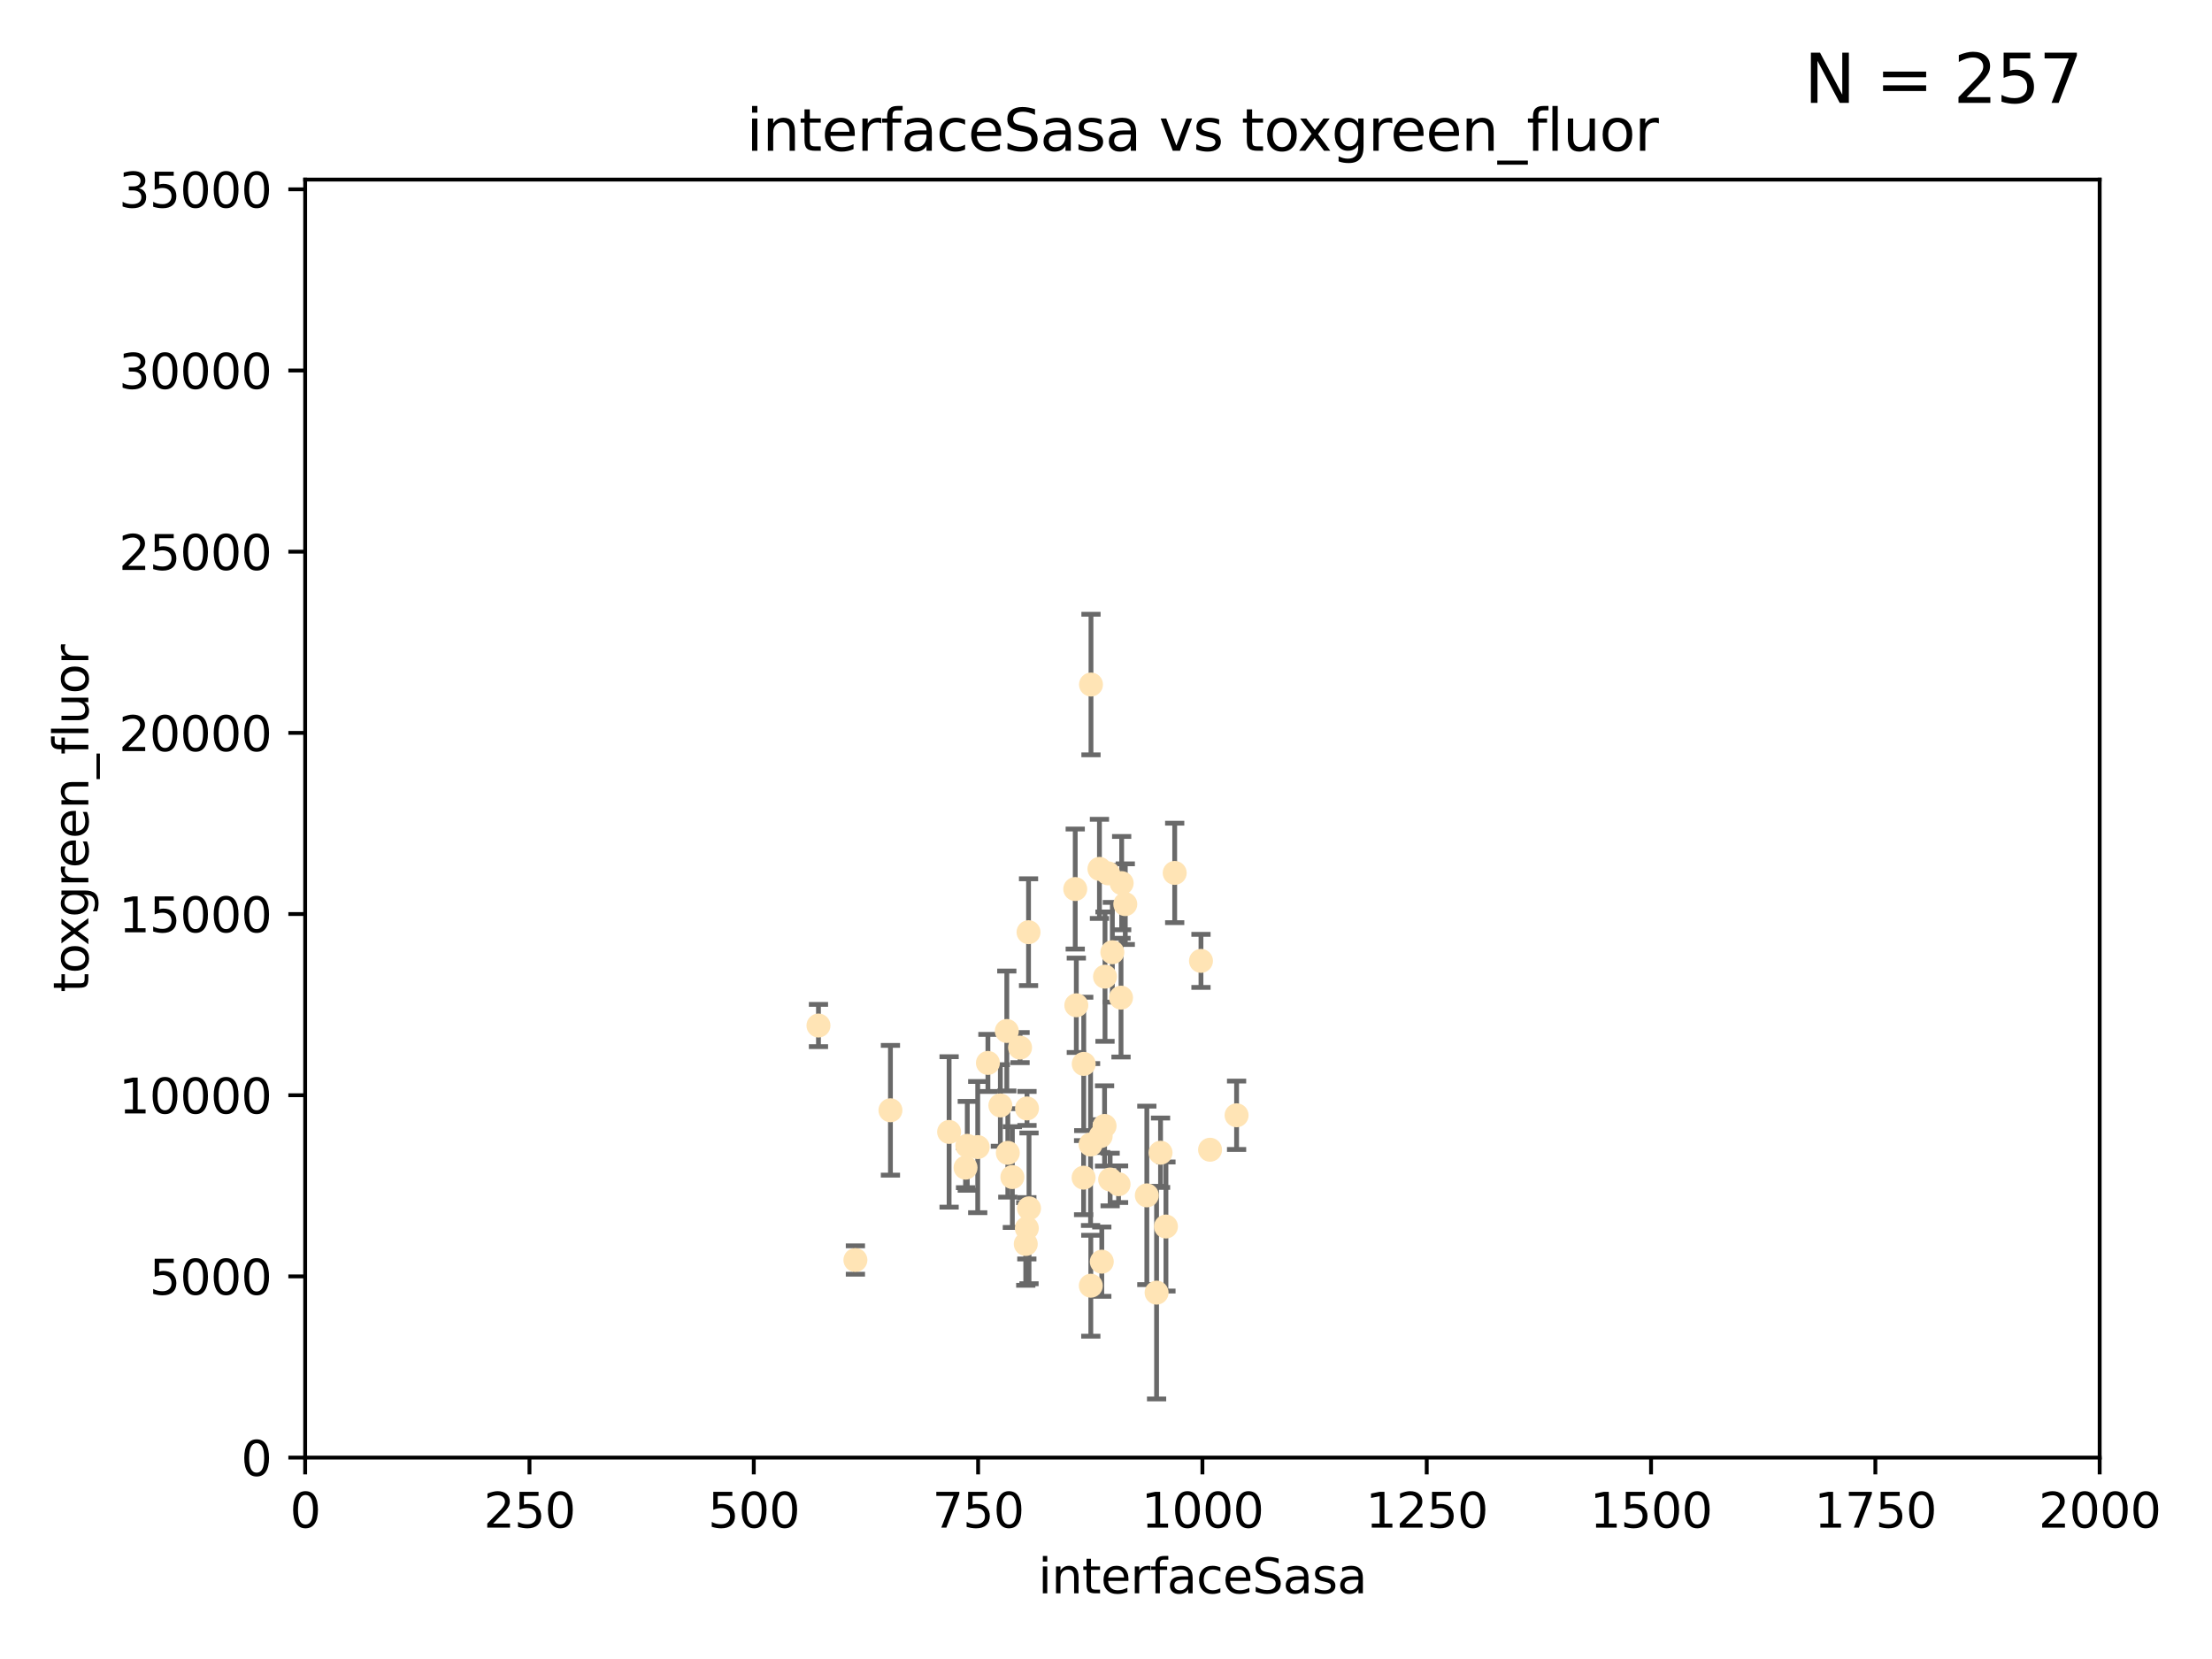 <?xml version="1.0" encoding="utf-8" standalone="no"?>
<!DOCTYPE svg PUBLIC "-//W3C//DTD SVG 1.1//EN"
  "http://www.w3.org/Graphics/SVG/1.1/DTD/svg11.dtd">
<svg xmlns:xlink="http://www.w3.org/1999/xlink" width="460.8pt" height="345.6pt" viewBox="0 0 460.8 345.6" xmlns="http://www.w3.org/2000/svg" version="1.1">
 <defs>
  <style type="text/css">*{stroke-linejoin: round; stroke-linecap: butt}</style>
 </defs>
 <g id="figure_1">
  <g id="patch_1">
   <path d="M 0 345.6 
L 460.8 345.6 
L 460.8 0 
L 0 0 
z
" style="fill: #ffffff"/>
  </g>
  <g id="axes_1">
   <g id="patch_2">
    <path d="M 63.571 303.64 
L 437.4 303.64 
L 437.4 37.411 
L 63.571 37.411 
z
" style="fill: #ffffff"/>
   </g>
   <g id="PathCollection_1">
    <defs>
     <path id="mcf1d2e9b57" d="M 0 1.118 
C 0.297 1.118 0.581 1 0.791 0.791 
C 1 0.581 1.118 0.297 1.118 0 
C 1.118 -0.297 1 -0.581 0.791 -0.791 
C 0.581 -1 0.297 -1.118 0 -1.118 
C -0.297 -1.118 -0.581 -1 -0.791 -0.791 
C -1 -0.581 -1.118 -0.297 -1.118 0 
C -1.118 0.297 -1 0.581 -0.791 0.791 
C -0.581 1 -0.297 1.118 0 1.118 
z
" style="stroke: #ffe4b5"/>
    </defs>
    <g clip-path="url(#pbcd033fc99)">
     <use xlink:href="#mcf1d2e9b57" x="234.418" y="188.351" style="fill: #ffe4b5; stroke: #ffe4b5"/>
     <use xlink:href="#mcf1d2e9b57" x="244.712" y="181.843" style="fill: #ffe4b5; stroke: #ffe4b5"/>
     <use xlink:href="#mcf1d2e9b57" x="227.273" y="142.599" style="fill: #ffe4b5; stroke: #ffe4b5"/>
     <use xlink:href="#mcf1d2e9b57" x="229.035" y="181.005" style="fill: #ffe4b5; stroke: #ffe4b5"/>
     <use xlink:href="#mcf1d2e9b57" x="201.505" y="238.693" style="fill: #ffe4b5; stroke: #ffe4b5"/>
     <use xlink:href="#mcf1d2e9b57" x="224.217" y="209.418" style="fill: #ffe4b5; stroke: #ffe4b5"/>
     <use xlink:href="#mcf1d2e9b57" x="250.185" y="200.169" style="fill: #ffe4b5; stroke: #ffe4b5"/>
     <use xlink:href="#mcf1d2e9b57" x="214.263" y="194.192" style="fill: #ffe4b5; stroke: #ffe4b5"/>
     <use xlink:href="#mcf1d2e9b57" x="257.603" y="232.333" style="fill: #ffe4b5; stroke: #ffe4b5"/>
     <use xlink:href="#mcf1d2e9b57" x="230.103" y="234.551" style="fill: #ffe4b5; stroke: #ffe4b5"/>
     <use xlink:href="#mcf1d2e9b57" x="233.018" y="246.695" style="fill: #ffe4b5; stroke: #ffe4b5"/>
     <use xlink:href="#mcf1d2e9b57" x="252.078" y="239.511" style="fill: #ffe4b5; stroke: #ffe4b5"/>
     <use xlink:href="#mcf1d2e9b57" x="233.663" y="183.971" style="fill: #ffe4b5; stroke: #ffe4b5"/>
     <use xlink:href="#mcf1d2e9b57" x="233.529" y="207.828" style="fill: #ffe4b5; stroke: #ffe4b5"/>
     <use xlink:href="#mcf1d2e9b57" x="201.142" y="243.244" style="fill: #ffe4b5; stroke: #ffe4b5"/>
     <use xlink:href="#mcf1d2e9b57" x="230.194" y="203.455" style="fill: #ffe4b5; stroke: #ffe4b5"/>
     <use xlink:href="#mcf1d2e9b57" x="223.991" y="185.203" style="fill: #ffe4b5; stroke: #ffe4b5"/>
     <use xlink:href="#mcf1d2e9b57" x="231.725" y="198.375" style="fill: #ffe4b5; stroke: #ffe4b5"/>
     <use xlink:href="#mcf1d2e9b57" x="229.523" y="262.829" style="fill: #ffe4b5; stroke: #ffe4b5"/>
     <use xlink:href="#mcf1d2e9b57" x="231.261" y="245.717" style="fill: #ffe4b5; stroke: #ffe4b5"/>
     <use xlink:href="#mcf1d2e9b57" x="205.802" y="221.426" style="fill: #ffe4b5; stroke: #ffe4b5"/>
     <use xlink:href="#mcf1d2e9b57" x="227.235" y="267.838" style="fill: #ffe4b5; stroke: #ffe4b5"/>
     <use xlink:href="#mcf1d2e9b57" x="208.394" y="230.287" style="fill: #ffe4b5; stroke: #ffe4b5"/>
     <use xlink:href="#mcf1d2e9b57" x="213.91" y="255.869" style="fill: #ffe4b5; stroke: #ffe4b5"/>
     <use xlink:href="#mcf1d2e9b57" x="209.946" y="240.165" style="fill: #ffe4b5; stroke: #ffe4b5"/>
     <use xlink:href="#mcf1d2e9b57" x="210.895" y="245.207" style="fill: #ffe4b5; stroke: #ffe4b5"/>
     <use xlink:href="#mcf1d2e9b57" x="225.761" y="221.632" style="fill: #ffe4b5; stroke: #ffe4b5"/>
     <use xlink:href="#mcf1d2e9b57" x="229.29" y="236.668" style="fill: #ffe4b5; stroke: #ffe4b5"/>
     <use xlink:href="#mcf1d2e9b57" x="225.736" y="245.328" style="fill: #ffe4b5; stroke: #ffe4b5"/>
     <use xlink:href="#mcf1d2e9b57" x="241.762" y="240.133" style="fill: #ffe4b5; stroke: #ffe4b5"/>
     <use xlink:href="#mcf1d2e9b57" x="213.686" y="259.145" style="fill: #ffe4b5; stroke: #ffe4b5"/>
     <use xlink:href="#mcf1d2e9b57" x="185.494" y="231.288" style="fill: #ffe4b5; stroke: #ffe4b5"/>
     <use xlink:href="#mcf1d2e9b57" x="214.363" y="251.723" style="fill: #ffe4b5; stroke: #ffe4b5"/>
     <use xlink:href="#mcf1d2e9b57" x="209.736" y="214.773" style="fill: #ffe4b5; stroke: #ffe4b5"/>
     <use xlink:href="#mcf1d2e9b57" x="213.942" y="230.909" style="fill: #ffe4b5; stroke: #ffe4b5"/>
     <use xlink:href="#mcf1d2e9b57" x="238.906" y="249.018" style="fill: #ffe4b5; stroke: #ffe4b5"/>
     <use xlink:href="#mcf1d2e9b57" x="240.938" y="269.281" style="fill: #ffe4b5; stroke: #ffe4b5"/>
     <use xlink:href="#mcf1d2e9b57" x="170.501" y="213.635" style="fill: #ffe4b5; stroke: #ffe4b5"/>
     <use xlink:href="#mcf1d2e9b57" x="212.497" y="218.233" style="fill: #ffe4b5; stroke: #ffe4b5"/>
     <use xlink:href="#mcf1d2e9b57" x="230.837" y="181.932" style="fill: #ffe4b5; stroke: #ffe4b5"/>
     <use xlink:href="#mcf1d2e9b57" x="242.888" y="255.506" style="fill: #ffe4b5; stroke: #ffe4b5"/>
     <use xlink:href="#mcf1d2e9b57" x="227.185" y="238.425" style="fill: #ffe4b5; stroke: #ffe4b5"/>
     <use xlink:href="#mcf1d2e9b57" x="178.196" y="262.484" style="fill: #ffe4b5; stroke: #ffe4b5"/>
     <use xlink:href="#mcf1d2e9b57" x="203.677" y="238.955" style="fill: #ffe4b5; stroke: #ffe4b5"/>
     <use xlink:href="#mcf1d2e9b57" x="197.716" y="235.8" style="fill: #ffe4b5; stroke: #ffe4b5"/>
    </g>
   </g>
   <g id="matplotlib.axis_1">
    <g id="xtick_1">
     <g id="line2d_1">
      <defs>
       <path id="m838a16a539" d="M 0 0 
L 0 3.5 
" style="stroke: #000000; stroke-width: 0.8"/>
      </defs>
      <g>
       <use xlink:href="#m838a16a539" x="63.571" y="303.64" style="stroke: #000000; stroke-width: 0.8"/>
      </g>
     </g>
     <g id="text_1">
      <!-- 0 -->
      <g transform="translate(60.39 318.238)scale(0.1 -0.1)">
       <defs>
        <path id="DejaVuSans-30" d="M 2034 4250 
Q 1547 4250 1301 3770 
Q 1056 3291 1056 2328 
Q 1056 1369 1301 889 
Q 1547 409 2034 409 
Q 2525 409 2770 889 
Q 3016 1369 3016 2328 
Q 3016 3291 2770 3770 
Q 2525 4250 2034 4250 
z
M 2034 4750 
Q 2819 4750 3233 4129 
Q 3647 3509 3647 2328 
Q 3647 1150 3233 529 
Q 2819 -91 2034 -91 
Q 1250 -91 836 529 
Q 422 1150 422 2328 
Q 422 3509 836 4129 
Q 1250 4750 2034 4750 
z
" transform="scale(0.016)"/>
       </defs>
       <use xlink:href="#DejaVuSans-30"/>
      </g>
     </g>
    </g>
    <g id="xtick_2">
     <g id="line2d_2">
      <g>
       <use xlink:href="#m838a16a539" x="110.3" y="303.64" style="stroke: #000000; stroke-width: 0.8"/>
      </g>
     </g>
     <g id="text_2">
      <!-- 250 -->
      <g transform="translate(100.756 318.238)scale(0.1 -0.1)">
       <defs>
        <path id="DejaVuSans-32" d="M 1228 531 
L 3431 531 
L 3431 0 
L 469 0 
L 469 531 
Q 828 903 1448 1529 
Q 2069 2156 2228 2338 
Q 2531 2678 2651 2914 
Q 2772 3150 2772 3378 
Q 2772 3750 2511 3984 
Q 2250 4219 1831 4219 
Q 1534 4219 1204 4116 
Q 875 4013 500 3803 
L 500 4441 
Q 881 4594 1212 4672 
Q 1544 4750 1819 4750 
Q 2544 4750 2975 4387 
Q 3406 4025 3406 3419 
Q 3406 3131 3298 2873 
Q 3191 2616 2906 2266 
Q 2828 2175 2409 1742 
Q 1991 1309 1228 531 
z
" transform="scale(0.016)"/>
        <path id="DejaVuSans-35" d="M 691 4666 
L 3169 4666 
L 3169 4134 
L 1269 4134 
L 1269 2991 
Q 1406 3038 1543 3061 
Q 1681 3084 1819 3084 
Q 2600 3084 3056 2656 
Q 3513 2228 3513 1497 
Q 3513 744 3044 326 
Q 2575 -91 1722 -91 
Q 1428 -91 1123 -41 
Q 819 9 494 109 
L 494 744 
Q 775 591 1075 516 
Q 1375 441 1709 441 
Q 2250 441 2565 725 
Q 2881 1009 2881 1497 
Q 2881 1984 2565 2268 
Q 2250 2553 1709 2553 
Q 1456 2553 1204 2497 
Q 953 2441 691 2322 
L 691 4666 
z
" transform="scale(0.016)"/>
       </defs>
       <use xlink:href="#DejaVuSans-32"/>
       <use xlink:href="#DejaVuSans-35" x="63.623"/>
       <use xlink:href="#DejaVuSans-30" x="127.246"/>
      </g>
     </g>
    </g>
    <g id="xtick_3">
     <g id="line2d_3">
      <g>
       <use xlink:href="#m838a16a539" x="157.028" y="303.64" style="stroke: #000000; stroke-width: 0.8"/>
      </g>
     </g>
     <g id="text_3">
      <!-- 500 -->
      <g transform="translate(147.485 318.238)scale(0.1 -0.1)">
       <use xlink:href="#DejaVuSans-35"/>
       <use xlink:href="#DejaVuSans-30" x="63.623"/>
       <use xlink:href="#DejaVuSans-30" x="127.246"/>
      </g>
     </g>
    </g>
    <g id="xtick_4">
     <g id="line2d_4">
      <g>
       <use xlink:href="#m838a16a539" x="203.757" y="303.64" style="stroke: #000000; stroke-width: 0.8"/>
      </g>
     </g>
     <g id="text_4">
      <!-- 750 -->
      <g transform="translate(194.213 318.238)scale(0.1 -0.1)">
       <defs>
        <path id="DejaVuSans-37" d="M 525 4666 
L 3525 4666 
L 3525 4397 
L 1831 0 
L 1172 0 
L 2766 4134 
L 525 4134 
L 525 4666 
z
" transform="scale(0.016)"/>
       </defs>
       <use xlink:href="#DejaVuSans-37"/>
       <use xlink:href="#DejaVuSans-35" x="63.623"/>
       <use xlink:href="#DejaVuSans-30" x="127.246"/>
      </g>
     </g>
    </g>
    <g id="xtick_5">
     <g id="line2d_5">
      <g>
       <use xlink:href="#m838a16a539" x="250.486" y="303.64" style="stroke: #000000; stroke-width: 0.8"/>
      </g>
     </g>
     <g id="text_5">
      <!-- 1000 -->
      <g transform="translate(237.761 318.238)scale(0.1 -0.1)">
       <defs>
        <path id="DejaVuSans-31" d="M 794 531 
L 1825 531 
L 1825 4091 
L 703 3866 
L 703 4441 
L 1819 4666 
L 2450 4666 
L 2450 531 
L 3481 531 
L 3481 0 
L 794 0 
L 794 531 
z
" transform="scale(0.016)"/>
       </defs>
       <use xlink:href="#DejaVuSans-31"/>
       <use xlink:href="#DejaVuSans-30" x="63.623"/>
       <use xlink:href="#DejaVuSans-30" x="127.246"/>
       <use xlink:href="#DejaVuSans-30" x="190.869"/>
      </g>
     </g>
    </g>
    <g id="xtick_6">
     <g id="line2d_6">
      <g>
       <use xlink:href="#m838a16a539" x="297.214" y="303.64" style="stroke: #000000; stroke-width: 0.8"/>
      </g>
     </g>
     <g id="text_6">
      <!-- 1250 -->
      <g transform="translate(284.489 318.238)scale(0.1 -0.1)">
       <use xlink:href="#DejaVuSans-31"/>
       <use xlink:href="#DejaVuSans-32" x="63.623"/>
       <use xlink:href="#DejaVuSans-35" x="127.246"/>
       <use xlink:href="#DejaVuSans-30" x="190.869"/>
      </g>
     </g>
    </g>
    <g id="xtick_7">
     <g id="line2d_7">
      <g>
       <use xlink:href="#m838a16a539" x="343.943" y="303.64" style="stroke: #000000; stroke-width: 0.8"/>
      </g>
     </g>
     <g id="text_7">
      <!-- 1500 -->
      <g transform="translate(331.218 318.238)scale(0.1 -0.1)">
       <use xlink:href="#DejaVuSans-31"/>
       <use xlink:href="#DejaVuSans-35" x="63.623"/>
       <use xlink:href="#DejaVuSans-30" x="127.246"/>
       <use xlink:href="#DejaVuSans-30" x="190.869"/>
      </g>
     </g>
    </g>
    <g id="xtick_8">
     <g id="line2d_8">
      <g>
       <use xlink:href="#m838a16a539" x="390.671" y="303.64" style="stroke: #000000; stroke-width: 0.8"/>
      </g>
     </g>
     <g id="text_8">
      <!-- 1750 -->
      <g transform="translate(377.946 318.238)scale(0.1 -0.1)">
       <use xlink:href="#DejaVuSans-31"/>
       <use xlink:href="#DejaVuSans-37" x="63.623"/>
       <use xlink:href="#DejaVuSans-35" x="127.246"/>
       <use xlink:href="#DejaVuSans-30" x="190.869"/>
      </g>
     </g>
    </g>
    <g id="xtick_9">
     <g id="line2d_9">
      <g>
       <use xlink:href="#m838a16a539" x="437.4" y="303.64" style="stroke: #000000; stroke-width: 0.8"/>
      </g>
     </g>
     <g id="text_9">
      <!-- 2000 -->
      <g transform="translate(424.675 318.238)scale(0.1 -0.1)">
       <use xlink:href="#DejaVuSans-32"/>
       <use xlink:href="#DejaVuSans-30" x="63.623"/>
       <use xlink:href="#DejaVuSans-30" x="127.246"/>
       <use xlink:href="#DejaVuSans-30" x="190.869"/>
      </g>
     </g>
    </g>
    <g id="text_10">
     <!-- interfaceSasa -->
     <g transform="translate(216.279 331.917)scale(0.1 -0.1)">
      <defs>
       <path id="DejaVuSans-69" d="M 603 3500 
L 1178 3500 
L 1178 0 
L 603 0 
L 603 3500 
z
M 603 4863 
L 1178 4863 
L 1178 4134 
L 603 4134 
L 603 4863 
z
" transform="scale(0.016)"/>
       <path id="DejaVuSans-6e" d="M 3513 2113 
L 3513 0 
L 2938 0 
L 2938 2094 
Q 2938 2591 2744 2837 
Q 2550 3084 2163 3084 
Q 1697 3084 1428 2787 
Q 1159 2491 1159 1978 
L 1159 0 
L 581 0 
L 581 3500 
L 1159 3500 
L 1159 2956 
Q 1366 3272 1645 3428 
Q 1925 3584 2291 3584 
Q 2894 3584 3203 3211 
Q 3513 2838 3513 2113 
z
" transform="scale(0.016)"/>
       <path id="DejaVuSans-74" d="M 1172 4494 
L 1172 3500 
L 2356 3500 
L 2356 3053 
L 1172 3053 
L 1172 1153 
Q 1172 725 1289 603 
Q 1406 481 1766 481 
L 2356 481 
L 2356 0 
L 1766 0 
Q 1100 0 847 248 
Q 594 497 594 1153 
L 594 3053 
L 172 3053 
L 172 3500 
L 594 3500 
L 594 4494 
L 1172 4494 
z
" transform="scale(0.016)"/>
       <path id="DejaVuSans-65" d="M 3597 1894 
L 3597 1613 
L 953 1613 
Q 991 1019 1311 708 
Q 1631 397 2203 397 
Q 2534 397 2845 478 
Q 3156 559 3463 722 
L 3463 178 
Q 3153 47 2828 -22 
Q 2503 -91 2169 -91 
Q 1331 -91 842 396 
Q 353 884 353 1716 
Q 353 2575 817 3079 
Q 1281 3584 2069 3584 
Q 2775 3584 3186 3129 
Q 3597 2675 3597 1894 
z
M 3022 2063 
Q 3016 2534 2758 2815 
Q 2500 3097 2075 3097 
Q 1594 3097 1305 2825 
Q 1016 2553 972 2059 
L 3022 2063 
z
" transform="scale(0.016)"/>
       <path id="DejaVuSans-72" d="M 2631 2963 
Q 2534 3019 2420 3045 
Q 2306 3072 2169 3072 
Q 1681 3072 1420 2755 
Q 1159 2438 1159 1844 
L 1159 0 
L 581 0 
L 581 3500 
L 1159 3500 
L 1159 2956 
Q 1341 3275 1631 3429 
Q 1922 3584 2338 3584 
Q 2397 3584 2469 3576 
Q 2541 3569 2628 3553 
L 2631 2963 
z
" transform="scale(0.016)"/>
       <path id="DejaVuSans-66" d="M 2375 4863 
L 2375 4384 
L 1825 4384 
Q 1516 4384 1395 4259 
Q 1275 4134 1275 3809 
L 1275 3500 
L 2222 3500 
L 2222 3053 
L 1275 3053 
L 1275 0 
L 697 0 
L 697 3053 
L 147 3053 
L 147 3500 
L 697 3500 
L 697 3744 
Q 697 4328 969 4595 
Q 1241 4863 1831 4863 
L 2375 4863 
z
" transform="scale(0.016)"/>
       <path id="DejaVuSans-61" d="M 2194 1759 
Q 1497 1759 1228 1600 
Q 959 1441 959 1056 
Q 959 750 1161 570 
Q 1363 391 1709 391 
Q 2188 391 2477 730 
Q 2766 1069 2766 1631 
L 2766 1759 
L 2194 1759 
z
M 3341 1997 
L 3341 0 
L 2766 0 
L 2766 531 
Q 2569 213 2275 61 
Q 1981 -91 1556 -91 
Q 1019 -91 701 211 
Q 384 513 384 1019 
Q 384 1609 779 1909 
Q 1175 2209 1959 2209 
L 2766 2209 
L 2766 2266 
Q 2766 2663 2505 2880 
Q 2244 3097 1772 3097 
Q 1472 3097 1187 3025 
Q 903 2953 641 2809 
L 641 3341 
Q 956 3463 1253 3523 
Q 1550 3584 1831 3584 
Q 2591 3584 2966 3190 
Q 3341 2797 3341 1997 
z
" transform="scale(0.016)"/>
       <path id="DejaVuSans-63" d="M 3122 3366 
L 3122 2828 
Q 2878 2963 2633 3030 
Q 2388 3097 2138 3097 
Q 1578 3097 1268 2742 
Q 959 2388 959 1747 
Q 959 1106 1268 751 
Q 1578 397 2138 397 
Q 2388 397 2633 464 
Q 2878 531 3122 666 
L 3122 134 
Q 2881 22 2623 -34 
Q 2366 -91 2075 -91 
Q 1284 -91 818 406 
Q 353 903 353 1747 
Q 353 2603 823 3093 
Q 1294 3584 2113 3584 
Q 2378 3584 2631 3529 
Q 2884 3475 3122 3366 
z
" transform="scale(0.016)"/>
       <path id="DejaVuSans-53" d="M 3425 4513 
L 3425 3897 
Q 3066 4069 2747 4153 
Q 2428 4238 2131 4238 
Q 1616 4238 1336 4038 
Q 1056 3838 1056 3469 
Q 1056 3159 1242 3001 
Q 1428 2844 1947 2747 
L 2328 2669 
Q 3034 2534 3370 2195 
Q 3706 1856 3706 1288 
Q 3706 609 3251 259 
Q 2797 -91 1919 -91 
Q 1588 -91 1214 -16 
Q 841 59 441 206 
L 441 856 
Q 825 641 1194 531 
Q 1563 422 1919 422 
Q 2459 422 2753 634 
Q 3047 847 3047 1241 
Q 3047 1584 2836 1778 
Q 2625 1972 2144 2069 
L 1759 2144 
Q 1053 2284 737 2584 
Q 422 2884 422 3419 
Q 422 4038 858 4394 
Q 1294 4750 2059 4750 
Q 2388 4750 2728 4690 
Q 3069 4631 3425 4513 
z
" transform="scale(0.016)"/>
       <path id="DejaVuSans-73" d="M 2834 3397 
L 2834 2853 
Q 2591 2978 2328 3040 
Q 2066 3103 1784 3103 
Q 1356 3103 1142 2972 
Q 928 2841 928 2578 
Q 928 2378 1081 2264 
Q 1234 2150 1697 2047 
L 1894 2003 
Q 2506 1872 2764 1633 
Q 3022 1394 3022 966 
Q 3022 478 2636 193 
Q 2250 -91 1575 -91 
Q 1294 -91 989 -36 
Q 684 19 347 128 
L 347 722 
Q 666 556 975 473 
Q 1284 391 1588 391 
Q 1994 391 2212 530 
Q 2431 669 2431 922 
Q 2431 1156 2273 1281 
Q 2116 1406 1581 1522 
L 1381 1569 
Q 847 1681 609 1914 
Q 372 2147 372 2553 
Q 372 3047 722 3315 
Q 1072 3584 1716 3584 
Q 2034 3584 2315 3537 
Q 2597 3491 2834 3397 
z
" transform="scale(0.016)"/>
      </defs>
      <use xlink:href="#DejaVuSans-69"/>
      <use xlink:href="#DejaVuSans-6e" x="27.783"/>
      <use xlink:href="#DejaVuSans-74" x="91.162"/>
      <use xlink:href="#DejaVuSans-65" x="130.371"/>
      <use xlink:href="#DejaVuSans-72" x="191.895"/>
      <use xlink:href="#DejaVuSans-66" x="233.008"/>
      <use xlink:href="#DejaVuSans-61" x="268.213"/>
      <use xlink:href="#DejaVuSans-63" x="329.492"/>
      <use xlink:href="#DejaVuSans-65" x="384.473"/>
      <use xlink:href="#DejaVuSans-53" x="445.996"/>
      <use xlink:href="#DejaVuSans-61" x="509.473"/>
      <use xlink:href="#DejaVuSans-73" x="570.752"/>
      <use xlink:href="#DejaVuSans-61" x="622.852"/>
     </g>
    </g>
   </g>
   <g id="matplotlib.axis_2">
    <g id="ytick_1">
     <g id="line2d_10">
      <defs>
       <path id="me7820ec092" d="M 0 0 
L -3.5 0 
" style="stroke: #000000; stroke-width: 0.8"/>
      </defs>
      <g>
       <use xlink:href="#me7820ec092" x="63.571" y="303.64" style="stroke: #000000; stroke-width: 0.8"/>
      </g>
     </g>
     <g id="text_11">
      <!-- 0 -->
      <g transform="translate(50.209 307.439)scale(0.1 -0.1)">
       <use xlink:href="#DejaVuSans-30"/>
      </g>
     </g>
    </g>
    <g id="ytick_2">
     <g id="line2d_11">
      <g>
       <use xlink:href="#me7820ec092" x="63.571" y="265.897" style="stroke: #000000; stroke-width: 0.8"/>
      </g>
     </g>
     <g id="text_12">
      <!-- 5000 -->
      <g transform="translate(31.121 269.696)scale(0.1 -0.1)">
       <use xlink:href="#DejaVuSans-35"/>
       <use xlink:href="#DejaVuSans-30" x="63.623"/>
       <use xlink:href="#DejaVuSans-30" x="127.246"/>
       <use xlink:href="#DejaVuSans-30" x="190.869"/>
      </g>
     </g>
    </g>
    <g id="ytick_3">
     <g id="line2d_12">
      <g>
       <use xlink:href="#me7820ec092" x="63.571" y="228.154" style="stroke: #000000; stroke-width: 0.8"/>
      </g>
     </g>
     <g id="text_13">
      <!-- 10000 -->
      <g transform="translate(24.759 231.953)scale(0.1 -0.1)">
       <use xlink:href="#DejaVuSans-31"/>
       <use xlink:href="#DejaVuSans-30" x="63.623"/>
       <use xlink:href="#DejaVuSans-30" x="127.246"/>
       <use xlink:href="#DejaVuSans-30" x="190.869"/>
       <use xlink:href="#DejaVuSans-30" x="254.492"/>
      </g>
     </g>
    </g>
    <g id="ytick_4">
     <g id="line2d_13">
      <g>
       <use xlink:href="#me7820ec092" x="63.571" y="190.411" style="stroke: #000000; stroke-width: 0.8"/>
      </g>
     </g>
     <g id="text_14">
      <!-- 15000 -->
      <g transform="translate(24.759 194.21)scale(0.1 -0.1)">
       <use xlink:href="#DejaVuSans-31"/>
       <use xlink:href="#DejaVuSans-35" x="63.623"/>
       <use xlink:href="#DejaVuSans-30" x="127.246"/>
       <use xlink:href="#DejaVuSans-30" x="190.869"/>
       <use xlink:href="#DejaVuSans-30" x="254.492"/>
      </g>
     </g>
    </g>
    <g id="ytick_5">
     <g id="line2d_14">
      <g>
       <use xlink:href="#me7820ec092" x="63.571" y="152.668" style="stroke: #000000; stroke-width: 0.8"/>
      </g>
     </g>
     <g id="text_15">
      <!-- 20000 -->
      <g transform="translate(24.759 156.467)scale(0.1 -0.1)">
       <use xlink:href="#DejaVuSans-32"/>
       <use xlink:href="#DejaVuSans-30" x="63.623"/>
       <use xlink:href="#DejaVuSans-30" x="127.246"/>
       <use xlink:href="#DejaVuSans-30" x="190.869"/>
       <use xlink:href="#DejaVuSans-30" x="254.492"/>
      </g>
     </g>
    </g>
    <g id="ytick_6">
     <g id="line2d_15">
      <g>
       <use xlink:href="#me7820ec092" x="63.571" y="114.925" style="stroke: #000000; stroke-width: 0.8"/>
      </g>
     </g>
     <g id="text_16">
      <!-- 25000 -->
      <g transform="translate(24.759 118.724)scale(0.1 -0.1)">
       <use xlink:href="#DejaVuSans-32"/>
       <use xlink:href="#DejaVuSans-35" x="63.623"/>
       <use xlink:href="#DejaVuSans-30" x="127.246"/>
       <use xlink:href="#DejaVuSans-30" x="190.869"/>
       <use xlink:href="#DejaVuSans-30" x="254.492"/>
      </g>
     </g>
    </g>
    <g id="ytick_7">
     <g id="line2d_16">
      <g>
       <use xlink:href="#me7820ec092" x="63.571" y="77.181" style="stroke: #000000; stroke-width: 0.8"/>
      </g>
     </g>
     <g id="text_17">
      <!-- 30000 -->
      <g transform="translate(24.759 80.981)scale(0.1 -0.1)">
       <defs>
        <path id="DejaVuSans-33" d="M 2597 2516 
Q 3050 2419 3304 2112 
Q 3559 1806 3559 1356 
Q 3559 666 3084 287 
Q 2609 -91 1734 -91 
Q 1441 -91 1130 -33 
Q 819 25 488 141 
L 488 750 
Q 750 597 1062 519 
Q 1375 441 1716 441 
Q 2309 441 2620 675 
Q 2931 909 2931 1356 
Q 2931 1769 2642 2001 
Q 2353 2234 1838 2234 
L 1294 2234 
L 1294 2753 
L 1863 2753 
Q 2328 2753 2575 2939 
Q 2822 3125 2822 3475 
Q 2822 3834 2567 4026 
Q 2313 4219 1838 4219 
Q 1578 4219 1281 4162 
Q 984 4106 628 3988 
L 628 4550 
Q 988 4650 1302 4700 
Q 1616 4750 1894 4750 
Q 2613 4750 3031 4423 
Q 3450 4097 3450 3541 
Q 3450 3153 3228 2886 
Q 3006 2619 2597 2516 
z
" transform="scale(0.016)"/>
       </defs>
       <use xlink:href="#DejaVuSans-33"/>
       <use xlink:href="#DejaVuSans-30" x="63.623"/>
       <use xlink:href="#DejaVuSans-30" x="127.246"/>
       <use xlink:href="#DejaVuSans-30" x="190.869"/>
       <use xlink:href="#DejaVuSans-30" x="254.492"/>
      </g>
     </g>
    </g>
    <g id="ytick_8">
     <g id="line2d_17">
      <g>
       <use xlink:href="#me7820ec092" x="63.571" y="39.438" style="stroke: #000000; stroke-width: 0.8"/>
      </g>
     </g>
     <g id="text_18">
      <!-- 35000 -->
      <g transform="translate(24.759 43.238)scale(0.1 -0.1)">
       <use xlink:href="#DejaVuSans-33"/>
       <use xlink:href="#DejaVuSans-35" x="63.623"/>
       <use xlink:href="#DejaVuSans-30" x="127.246"/>
       <use xlink:href="#DejaVuSans-30" x="190.869"/>
       <use xlink:href="#DejaVuSans-30" x="254.492"/>
      </g>
     </g>
    </g>
    <g id="text_19">
     <!-- toxgreen_fluor -->
     <g transform="translate(18.401 206.72)rotate(-90)scale(0.1 -0.1)">
      <defs>
       <path id="DejaVuSans-6f" d="M 1959 3097 
Q 1497 3097 1228 2736 
Q 959 2375 959 1747 
Q 959 1119 1226 758 
Q 1494 397 1959 397 
Q 2419 397 2687 759 
Q 2956 1122 2956 1747 
Q 2956 2369 2687 2733 
Q 2419 3097 1959 3097 
z
M 1959 3584 
Q 2709 3584 3137 3096 
Q 3566 2609 3566 1747 
Q 3566 888 3137 398 
Q 2709 -91 1959 -91 
Q 1206 -91 779 398 
Q 353 888 353 1747 
Q 353 2609 779 3096 
Q 1206 3584 1959 3584 
z
" transform="scale(0.016)"/>
       <path id="DejaVuSans-78" d="M 3513 3500 
L 2247 1797 
L 3578 0 
L 2900 0 
L 1881 1375 
L 863 0 
L 184 0 
L 1544 1831 
L 300 3500 
L 978 3500 
L 1906 2253 
L 2834 3500 
L 3513 3500 
z
" transform="scale(0.016)"/>
       <path id="DejaVuSans-67" d="M 2906 1791 
Q 2906 2416 2648 2759 
Q 2391 3103 1925 3103 
Q 1463 3103 1205 2759 
Q 947 2416 947 1791 
Q 947 1169 1205 825 
Q 1463 481 1925 481 
Q 2391 481 2648 825 
Q 2906 1169 2906 1791 
z
M 3481 434 
Q 3481 -459 3084 -895 
Q 2688 -1331 1869 -1331 
Q 1566 -1331 1297 -1286 
Q 1028 -1241 775 -1147 
L 775 -588 
Q 1028 -725 1275 -790 
Q 1522 -856 1778 -856 
Q 2344 -856 2625 -561 
Q 2906 -266 2906 331 
L 2906 616 
Q 2728 306 2450 153 
Q 2172 0 1784 0 
Q 1141 0 747 490 
Q 353 981 353 1791 
Q 353 2603 747 3093 
Q 1141 3584 1784 3584 
Q 2172 3584 2450 3431 
Q 2728 3278 2906 2969 
L 2906 3500 
L 3481 3500 
L 3481 434 
z
" transform="scale(0.016)"/>
       <path id="DejaVuSans-5f" d="M 3263 -1063 
L 3263 -1509 
L -63 -1509 
L -63 -1063 
L 3263 -1063 
z
" transform="scale(0.016)"/>
       <path id="DejaVuSans-6c" d="M 603 4863 
L 1178 4863 
L 1178 0 
L 603 0 
L 603 4863 
z
" transform="scale(0.016)"/>
       <path id="DejaVuSans-75" d="M 544 1381 
L 544 3500 
L 1119 3500 
L 1119 1403 
Q 1119 906 1312 657 
Q 1506 409 1894 409 
Q 2359 409 2629 706 
Q 2900 1003 2900 1516 
L 2900 3500 
L 3475 3500 
L 3475 0 
L 2900 0 
L 2900 538 
Q 2691 219 2414 64 
Q 2138 -91 1772 -91 
Q 1169 -91 856 284 
Q 544 659 544 1381 
z
M 1991 3584 
L 1991 3584 
z
" transform="scale(0.016)"/>
      </defs>
      <use xlink:href="#DejaVuSans-74"/>
      <use xlink:href="#DejaVuSans-6f" x="39.209"/>
      <use xlink:href="#DejaVuSans-78" x="97.266"/>
      <use xlink:href="#DejaVuSans-67" x="156.445"/>
      <use xlink:href="#DejaVuSans-72" x="219.922"/>
      <use xlink:href="#DejaVuSans-65" x="258.785"/>
      <use xlink:href="#DejaVuSans-65" x="320.309"/>
      <use xlink:href="#DejaVuSans-6e" x="381.832"/>
      <use xlink:href="#DejaVuSans-5f" x="445.211"/>
      <use xlink:href="#DejaVuSans-66" x="495.211"/>
      <use xlink:href="#DejaVuSans-6c" x="530.416"/>
      <use xlink:href="#DejaVuSans-75" x="558.199"/>
      <use xlink:href="#DejaVuSans-6f" x="621.578"/>
      <use xlink:href="#DejaVuSans-72" x="682.76"/>
     </g>
    </g>
   </g>
   <g id="LineCollection_1">
    <path d="M 234.418 196.752 
L 234.418 179.949 
" clip-path="url(#pbcd033fc99)" style="fill: none; stroke: #696969"/>
    <path d="M 244.712 192.201 
L 244.712 171.484 
" clip-path="url(#pbcd033fc99)" style="fill: none; stroke: #696969"/>
    <path d="M 227.273 157.242 
L 227.273 127.957 
" clip-path="url(#pbcd033fc99)" style="fill: none; stroke: #696969"/>
    <path d="M 229.035 191.334 
L 229.035 170.675 
" clip-path="url(#pbcd033fc99)" style="fill: none; stroke: #696969"/>
    <path d="M 201.505 247.946 
L 201.505 229.44 
" clip-path="url(#pbcd033fc99)" style="fill: none; stroke: #696969"/>
    <path d="M 224.217 219.25 
L 224.217 199.587 
" clip-path="url(#pbcd033fc99)" style="fill: none; stroke: #696969"/>
    <path d="M 250.185 205.695 
L 250.185 194.642 
" clip-path="url(#pbcd033fc99)" style="fill: none; stroke: #696969"/>
    <path d="M 214.263 205.318 
L 214.263 183.065 
" clip-path="url(#pbcd033fc99)" style="fill: none; stroke: #696969"/>
    <path d="M 257.603 239.456 
L 257.603 225.21 
" clip-path="url(#pbcd033fc99)" style="fill: none; stroke: #696969"/>
    <path d="M 230.103 242.909 
L 230.103 226.193 
" clip-path="url(#pbcd033fc99)" style="fill: none; stroke: #696969"/>
    <path d="M 233.018 250.509 
L 233.018 242.881 
" clip-path="url(#pbcd033fc99)" style="fill: none; stroke: #696969"/>
    <path d="M 252.078 239.932 
L 252.078 239.091 
" clip-path="url(#pbcd033fc99)" style="fill: none; stroke: #696969"/>
    <path d="M 233.663 193.689 
L 233.663 174.254 
" clip-path="url(#pbcd033fc99)" style="fill: none; stroke: #696969"/>
    <path d="M 233.529 220.196 
L 233.529 195.46 
" clip-path="url(#pbcd033fc99)" style="fill: none; stroke: #696969"/>
    <path d="M 201.142 247.41 
L 201.142 239.079 
" clip-path="url(#pbcd033fc99)" style="fill: none; stroke: #696969"/>
    <path d="M 230.194 216.927 
L 230.194 189.982 
" clip-path="url(#pbcd033fc99)" style="fill: none; stroke: #696969"/>
    <path d="M 223.991 197.701 
L 223.991 172.706 
" clip-path="url(#pbcd033fc99)" style="fill: none; stroke: #696969"/>
    <path d="M 231.725 208.757 
L 231.725 187.992 
" clip-path="url(#pbcd033fc99)" style="fill: none; stroke: #696969"/>
    <path d="M 229.523 270.051 
L 229.523 255.606 
" clip-path="url(#pbcd033fc99)" style="fill: none; stroke: #696969"/>
    <path d="M 231.261 251.194 
L 231.261 240.24 
" clip-path="url(#pbcd033fc99)" style="fill: none; stroke: #696969"/>
    <path d="M 205.802 227.368 
L 205.802 215.484 
" clip-path="url(#pbcd033fc99)" style="fill: none; stroke: #696969"/>
    <path d="M 227.235 278.351 
L 227.235 257.325 
" clip-path="url(#pbcd033fc99)" style="fill: none; stroke: #696969"/>
    <path d="M 208.394 238.782 
L 208.394 221.793 
" clip-path="url(#pbcd033fc99)" style="fill: none; stroke: #696969"/>
    <path d="M 213.91 262.262 
L 213.91 249.477 
" clip-path="url(#pbcd033fc99)" style="fill: none; stroke: #696969"/>
    <path d="M 209.946 249.376 
L 209.946 230.955 
" clip-path="url(#pbcd033fc99)" style="fill: none; stroke: #696969"/>
    <path d="M 210.895 255.702 
L 210.895 234.711 
" clip-path="url(#pbcd033fc99)" style="fill: none; stroke: #696969"/>
    <path d="M 225.761 235.523 
L 225.761 207.742 
" clip-path="url(#pbcd033fc99)" style="fill: none; stroke: #696969"/>
    <path d="M 229.29 240.079 
L 229.29 233.256 
" clip-path="url(#pbcd033fc99)" style="fill: none; stroke: #696969"/>
    <path d="M 225.736 253.044 
L 225.736 237.611 
" clip-path="url(#pbcd033fc99)" style="fill: none; stroke: #696969"/>
    <path d="M 241.762 247.36 
L 241.762 232.905 
" clip-path="url(#pbcd033fc99)" style="fill: none; stroke: #696969"/>
    <path d="M 213.686 267.749 
L 213.686 250.541 
" clip-path="url(#pbcd033fc99)" style="fill: none; stroke: #696969"/>
    <path d="M 185.494 244.802 
L 185.494 217.774 
" clip-path="url(#pbcd033fc99)" style="fill: none; stroke: #696969"/>
    <path d="M 214.363 267.424 
L 214.363 236.021 
" clip-path="url(#pbcd033fc99)" style="fill: none; stroke: #696969"/>
    <path d="M 209.736 227.262 
L 209.736 202.285 
" clip-path="url(#pbcd033fc99)" style="fill: none; stroke: #696969"/>
    <path d="M 213.942 234.453 
L 213.942 227.366 
" clip-path="url(#pbcd033fc99)" style="fill: none; stroke: #696969"/>
    <path d="M 238.906 267.609 
L 238.906 230.427 
" clip-path="url(#pbcd033fc99)" style="fill: none; stroke: #696969"/>
    <path d="M 240.938 291.425 
L 240.938 247.137 
" clip-path="url(#pbcd033fc99)" style="fill: none; stroke: #696969"/>
    <path d="M 170.501 218.032 
L 170.501 209.238 
" clip-path="url(#pbcd033fc99)" style="fill: none; stroke: #696969"/>
    <path d="M 212.497 221.368 
L 212.497 215.099 
" clip-path="url(#pbcd033fc99)" style="fill: none; stroke: #696969"/>
    <path d="M 230.837 183.595 
L 230.837 180.268 
" clip-path="url(#pbcd033fc99)" style="fill: none; stroke: #696969"/>
    <path d="M 242.888 268.949 
L 242.888 242.062 
" clip-path="url(#pbcd033fc99)" style="fill: none; stroke: #696969"/>
    <path d="M 227.185 255.286 
L 227.185 221.564 
" clip-path="url(#pbcd033fc99)" style="fill: none; stroke: #696969"/>
    <path d="M 178.196 265.442 
L 178.196 259.527 
" clip-path="url(#pbcd033fc99)" style="fill: none; stroke: #696969"/>
    <path d="M 203.677 252.619 
L 203.677 225.291 
" clip-path="url(#pbcd033fc99)" style="fill: none; stroke: #696969"/>
    <path d="M 197.716 251.47 
L 197.716 220.13 
" clip-path="url(#pbcd033fc99)" style="fill: none; stroke: #696969"/>
   </g>
   <g id="line2d_18">
    <defs>
     <path id="m213d8b72b1" d="M 2 0 
L -2 -0 
" style="stroke: #696969"/>
    </defs>
    <g clip-path="url(#pbcd033fc99)">
     <use xlink:href="#m213d8b72b1" x="234.418" y="196.752" style="fill: #696969; stroke: #696969"/>
     <use xlink:href="#m213d8b72b1" x="244.712" y="192.201" style="fill: #696969; stroke: #696969"/>
     <use xlink:href="#m213d8b72b1" x="227.273" y="157.242" style="fill: #696969; stroke: #696969"/>
     <use xlink:href="#m213d8b72b1" x="229.035" y="191.334" style="fill: #696969; stroke: #696969"/>
     <use xlink:href="#m213d8b72b1" x="201.505" y="247.946" style="fill: #696969; stroke: #696969"/>
     <use xlink:href="#m213d8b72b1" x="224.217" y="219.25" style="fill: #696969; stroke: #696969"/>
     <use xlink:href="#m213d8b72b1" x="250.185" y="205.695" style="fill: #696969; stroke: #696969"/>
     <use xlink:href="#m213d8b72b1" x="214.263" y="205.318" style="fill: #696969; stroke: #696969"/>
     <use xlink:href="#m213d8b72b1" x="257.603" y="239.456" style="fill: #696969; stroke: #696969"/>
     <use xlink:href="#m213d8b72b1" x="230.103" y="242.909" style="fill: #696969; stroke: #696969"/>
     <use xlink:href="#m213d8b72b1" x="233.018" y="250.509" style="fill: #696969; stroke: #696969"/>
     <use xlink:href="#m213d8b72b1" x="252.078" y="239.932" style="fill: #696969; stroke: #696969"/>
     <use xlink:href="#m213d8b72b1" x="233.663" y="193.689" style="fill: #696969; stroke: #696969"/>
     <use xlink:href="#m213d8b72b1" x="233.529" y="220.196" style="fill: #696969; stroke: #696969"/>
     <use xlink:href="#m213d8b72b1" x="201.142" y="247.41" style="fill: #696969; stroke: #696969"/>
     <use xlink:href="#m213d8b72b1" x="230.194" y="216.927" style="fill: #696969; stroke: #696969"/>
     <use xlink:href="#m213d8b72b1" x="223.991" y="197.701" style="fill: #696969; stroke: #696969"/>
     <use xlink:href="#m213d8b72b1" x="231.725" y="208.757" style="fill: #696969; stroke: #696969"/>
     <use xlink:href="#m213d8b72b1" x="229.523" y="270.051" style="fill: #696969; stroke: #696969"/>
     <use xlink:href="#m213d8b72b1" x="231.261" y="251.194" style="fill: #696969; stroke: #696969"/>
     <use xlink:href="#m213d8b72b1" x="205.802" y="227.368" style="fill: #696969; stroke: #696969"/>
     <use xlink:href="#m213d8b72b1" x="227.235" y="278.351" style="fill: #696969; stroke: #696969"/>
     <use xlink:href="#m213d8b72b1" x="208.394" y="238.782" style="fill: #696969; stroke: #696969"/>
     <use xlink:href="#m213d8b72b1" x="213.91" y="262.262" style="fill: #696969; stroke: #696969"/>
     <use xlink:href="#m213d8b72b1" x="209.946" y="249.376" style="fill: #696969; stroke: #696969"/>
     <use xlink:href="#m213d8b72b1" x="210.895" y="255.702" style="fill: #696969; stroke: #696969"/>
     <use xlink:href="#m213d8b72b1" x="225.761" y="235.523" style="fill: #696969; stroke: #696969"/>
     <use xlink:href="#m213d8b72b1" x="229.29" y="240.079" style="fill: #696969; stroke: #696969"/>
     <use xlink:href="#m213d8b72b1" x="225.736" y="253.044" style="fill: #696969; stroke: #696969"/>
     <use xlink:href="#m213d8b72b1" x="241.762" y="247.36" style="fill: #696969; stroke: #696969"/>
     <use xlink:href="#m213d8b72b1" x="213.686" y="267.749" style="fill: #696969; stroke: #696969"/>
     <use xlink:href="#m213d8b72b1" x="185.494" y="244.802" style="fill: #696969; stroke: #696969"/>
     <use xlink:href="#m213d8b72b1" x="214.363" y="267.424" style="fill: #696969; stroke: #696969"/>
     <use xlink:href="#m213d8b72b1" x="209.736" y="227.262" style="fill: #696969; stroke: #696969"/>
     <use xlink:href="#m213d8b72b1" x="213.942" y="234.453" style="fill: #696969; stroke: #696969"/>
     <use xlink:href="#m213d8b72b1" x="238.906" y="267.609" style="fill: #696969; stroke: #696969"/>
     <use xlink:href="#m213d8b72b1" x="240.938" y="291.425" style="fill: #696969; stroke: #696969"/>
     <use xlink:href="#m213d8b72b1" x="170.501" y="218.032" style="fill: #696969; stroke: #696969"/>
     <use xlink:href="#m213d8b72b1" x="212.497" y="221.368" style="fill: #696969; stroke: #696969"/>
     <use xlink:href="#m213d8b72b1" x="230.837" y="183.595" style="fill: #696969; stroke: #696969"/>
     <use xlink:href="#m213d8b72b1" x="242.888" y="268.949" style="fill: #696969; stroke: #696969"/>
     <use xlink:href="#m213d8b72b1" x="227.185" y="255.286" style="fill: #696969; stroke: #696969"/>
     <use xlink:href="#m213d8b72b1" x="178.196" y="265.442" style="fill: #696969; stroke: #696969"/>
     <use xlink:href="#m213d8b72b1" x="203.677" y="252.619" style="fill: #696969; stroke: #696969"/>
     <use xlink:href="#m213d8b72b1" x="197.716" y="251.47" style="fill: #696969; stroke: #696969"/>
    </g>
   </g>
   <g id="line2d_19">
    <g clip-path="url(#pbcd033fc99)">
     <use xlink:href="#m213d8b72b1" x="234.418" y="179.949" style="fill: #696969; stroke: #696969"/>
     <use xlink:href="#m213d8b72b1" x="244.712" y="171.484" style="fill: #696969; stroke: #696969"/>
     <use xlink:href="#m213d8b72b1" x="227.273" y="127.957" style="fill: #696969; stroke: #696969"/>
     <use xlink:href="#m213d8b72b1" x="229.035" y="170.675" style="fill: #696969; stroke: #696969"/>
     <use xlink:href="#m213d8b72b1" x="201.505" y="229.44" style="fill: #696969; stroke: #696969"/>
     <use xlink:href="#m213d8b72b1" x="224.217" y="199.587" style="fill: #696969; stroke: #696969"/>
     <use xlink:href="#m213d8b72b1" x="250.185" y="194.642" style="fill: #696969; stroke: #696969"/>
     <use xlink:href="#m213d8b72b1" x="214.263" y="183.065" style="fill: #696969; stroke: #696969"/>
     <use xlink:href="#m213d8b72b1" x="257.603" y="225.21" style="fill: #696969; stroke: #696969"/>
     <use xlink:href="#m213d8b72b1" x="230.103" y="226.193" style="fill: #696969; stroke: #696969"/>
     <use xlink:href="#m213d8b72b1" x="233.018" y="242.881" style="fill: #696969; stroke: #696969"/>
     <use xlink:href="#m213d8b72b1" x="252.078" y="239.091" style="fill: #696969; stroke: #696969"/>
     <use xlink:href="#m213d8b72b1" x="233.663" y="174.254" style="fill: #696969; stroke: #696969"/>
     <use xlink:href="#m213d8b72b1" x="233.529" y="195.46" style="fill: #696969; stroke: #696969"/>
     <use xlink:href="#m213d8b72b1" x="201.142" y="239.079" style="fill: #696969; stroke: #696969"/>
     <use xlink:href="#m213d8b72b1" x="230.194" y="189.982" style="fill: #696969; stroke: #696969"/>
     <use xlink:href="#m213d8b72b1" x="223.991" y="172.706" style="fill: #696969; stroke: #696969"/>
     <use xlink:href="#m213d8b72b1" x="231.725" y="187.992" style="fill: #696969; stroke: #696969"/>
     <use xlink:href="#m213d8b72b1" x="229.523" y="255.606" style="fill: #696969; stroke: #696969"/>
     <use xlink:href="#m213d8b72b1" x="231.261" y="240.24" style="fill: #696969; stroke: #696969"/>
     <use xlink:href="#m213d8b72b1" x="205.802" y="215.484" style="fill: #696969; stroke: #696969"/>
     <use xlink:href="#m213d8b72b1" x="227.235" y="257.325" style="fill: #696969; stroke: #696969"/>
     <use xlink:href="#m213d8b72b1" x="208.394" y="221.793" style="fill: #696969; stroke: #696969"/>
     <use xlink:href="#m213d8b72b1" x="213.91" y="249.477" style="fill: #696969; stroke: #696969"/>
     <use xlink:href="#m213d8b72b1" x="209.946" y="230.955" style="fill: #696969; stroke: #696969"/>
     <use xlink:href="#m213d8b72b1" x="210.895" y="234.711" style="fill: #696969; stroke: #696969"/>
     <use xlink:href="#m213d8b72b1" x="225.761" y="207.742" style="fill: #696969; stroke: #696969"/>
     <use xlink:href="#m213d8b72b1" x="229.29" y="233.256" style="fill: #696969; stroke: #696969"/>
     <use xlink:href="#m213d8b72b1" x="225.736" y="237.611" style="fill: #696969; stroke: #696969"/>
     <use xlink:href="#m213d8b72b1" x="241.762" y="232.905" style="fill: #696969; stroke: #696969"/>
     <use xlink:href="#m213d8b72b1" x="213.686" y="250.541" style="fill: #696969; stroke: #696969"/>
     <use xlink:href="#m213d8b72b1" x="185.494" y="217.774" style="fill: #696969; stroke: #696969"/>
     <use xlink:href="#m213d8b72b1" x="214.363" y="236.021" style="fill: #696969; stroke: #696969"/>
     <use xlink:href="#m213d8b72b1" x="209.736" y="202.285" style="fill: #696969; stroke: #696969"/>
     <use xlink:href="#m213d8b72b1" x="213.942" y="227.366" style="fill: #696969; stroke: #696969"/>
     <use xlink:href="#m213d8b72b1" x="238.906" y="230.427" style="fill: #696969; stroke: #696969"/>
     <use xlink:href="#m213d8b72b1" x="240.938" y="247.137" style="fill: #696969; stroke: #696969"/>
     <use xlink:href="#m213d8b72b1" x="170.501" y="209.238" style="fill: #696969; stroke: #696969"/>
     <use xlink:href="#m213d8b72b1" x="212.497" y="215.099" style="fill: #696969; stroke: #696969"/>
     <use xlink:href="#m213d8b72b1" x="230.837" y="180.268" style="fill: #696969; stroke: #696969"/>
     <use xlink:href="#m213d8b72b1" x="242.888" y="242.062" style="fill: #696969; stroke: #696969"/>
     <use xlink:href="#m213d8b72b1" x="227.185" y="221.564" style="fill: #696969; stroke: #696969"/>
     <use xlink:href="#m213d8b72b1" x="178.196" y="259.527" style="fill: #696969; stroke: #696969"/>
     <use xlink:href="#m213d8b72b1" x="203.677" y="225.291" style="fill: #696969; stroke: #696969"/>
     <use xlink:href="#m213d8b72b1" x="197.716" y="220.13" style="fill: #696969; stroke: #696969"/>
    </g>
   </g>
   <g id="line2d_20">
    <defs>
     <path id="mc1405a2b83" d="M 0 2 
C 0.53 2 1.039 1.789 1.414 1.414 
C 1.789 1.039 2 0.53 2 0 
C 2 -0.53 1.789 -1.039 1.414 -1.414 
C 1.039 -1.789 0.53 -2 0 -2 
C -0.53 -2 -1.039 -1.789 -1.414 -1.414 
C -1.789 -1.039 -2 -0.53 -2 0 
C -2 0.53 -1.789 1.039 -1.414 1.414 
C -1.039 1.789 -0.53 2 0 2 
z
" style="stroke: #ffe4b5"/>
    </defs>
    <g clip-path="url(#pbcd033fc99)">
     <use xlink:href="#mc1405a2b83" x="234.418" y="188.351" style="fill: #ffe4b5; stroke: #ffe4b5"/>
     <use xlink:href="#mc1405a2b83" x="244.712" y="181.843" style="fill: #ffe4b5; stroke: #ffe4b5"/>
     <use xlink:href="#mc1405a2b83" x="227.273" y="142.599" style="fill: #ffe4b5; stroke: #ffe4b5"/>
     <use xlink:href="#mc1405a2b83" x="229.035" y="181.005" style="fill: #ffe4b5; stroke: #ffe4b5"/>
     <use xlink:href="#mc1405a2b83" x="201.505" y="238.693" style="fill: #ffe4b5; stroke: #ffe4b5"/>
     <use xlink:href="#mc1405a2b83" x="224.217" y="209.418" style="fill: #ffe4b5; stroke: #ffe4b5"/>
     <use xlink:href="#mc1405a2b83" x="250.185" y="200.169" style="fill: #ffe4b5; stroke: #ffe4b5"/>
     <use xlink:href="#mc1405a2b83" x="214.263" y="194.192" style="fill: #ffe4b5; stroke: #ffe4b5"/>
     <use xlink:href="#mc1405a2b83" x="257.603" y="232.333" style="fill: #ffe4b5; stroke: #ffe4b5"/>
     <use xlink:href="#mc1405a2b83" x="230.103" y="234.551" style="fill: #ffe4b5; stroke: #ffe4b5"/>
     <use xlink:href="#mc1405a2b83" x="233.018" y="246.695" style="fill: #ffe4b5; stroke: #ffe4b5"/>
     <use xlink:href="#mc1405a2b83" x="252.078" y="239.511" style="fill: #ffe4b5; stroke: #ffe4b5"/>
     <use xlink:href="#mc1405a2b83" x="233.663" y="183.971" style="fill: #ffe4b5; stroke: #ffe4b5"/>
     <use xlink:href="#mc1405a2b83" x="233.529" y="207.828" style="fill: #ffe4b5; stroke: #ffe4b5"/>
     <use xlink:href="#mc1405a2b83" x="201.142" y="243.244" style="fill: #ffe4b5; stroke: #ffe4b5"/>
     <use xlink:href="#mc1405a2b83" x="230.194" y="203.455" style="fill: #ffe4b5; stroke: #ffe4b5"/>
     <use xlink:href="#mc1405a2b83" x="223.991" y="185.203" style="fill: #ffe4b5; stroke: #ffe4b5"/>
     <use xlink:href="#mc1405a2b83" x="231.725" y="198.375" style="fill: #ffe4b5; stroke: #ffe4b5"/>
     <use xlink:href="#mc1405a2b83" x="229.523" y="262.829" style="fill: #ffe4b5; stroke: #ffe4b5"/>
     <use xlink:href="#mc1405a2b83" x="231.261" y="245.717" style="fill: #ffe4b5; stroke: #ffe4b5"/>
     <use xlink:href="#mc1405a2b83" x="205.802" y="221.426" style="fill: #ffe4b5; stroke: #ffe4b5"/>
     <use xlink:href="#mc1405a2b83" x="227.235" y="267.838" style="fill: #ffe4b5; stroke: #ffe4b5"/>
     <use xlink:href="#mc1405a2b83" x="208.394" y="230.287" style="fill: #ffe4b5; stroke: #ffe4b5"/>
     <use xlink:href="#mc1405a2b83" x="213.91" y="255.869" style="fill: #ffe4b5; stroke: #ffe4b5"/>
     <use xlink:href="#mc1405a2b83" x="209.946" y="240.165" style="fill: #ffe4b5; stroke: #ffe4b5"/>
     <use xlink:href="#mc1405a2b83" x="210.895" y="245.207" style="fill: #ffe4b5; stroke: #ffe4b5"/>
     <use xlink:href="#mc1405a2b83" x="225.761" y="221.632" style="fill: #ffe4b5; stroke: #ffe4b5"/>
     <use xlink:href="#mc1405a2b83" x="229.29" y="236.668" style="fill: #ffe4b5; stroke: #ffe4b5"/>
     <use xlink:href="#mc1405a2b83" x="225.736" y="245.328" style="fill: #ffe4b5; stroke: #ffe4b5"/>
     <use xlink:href="#mc1405a2b83" x="241.762" y="240.133" style="fill: #ffe4b5; stroke: #ffe4b5"/>
     <use xlink:href="#mc1405a2b83" x="213.686" y="259.145" style="fill: #ffe4b5; stroke: #ffe4b5"/>
     <use xlink:href="#mc1405a2b83" x="185.494" y="231.288" style="fill: #ffe4b5; stroke: #ffe4b5"/>
     <use xlink:href="#mc1405a2b83" x="214.363" y="251.723" style="fill: #ffe4b5; stroke: #ffe4b5"/>
     <use xlink:href="#mc1405a2b83" x="209.736" y="214.773" style="fill: #ffe4b5; stroke: #ffe4b5"/>
     <use xlink:href="#mc1405a2b83" x="213.942" y="230.909" style="fill: #ffe4b5; stroke: #ffe4b5"/>
     <use xlink:href="#mc1405a2b83" x="238.906" y="249.018" style="fill: #ffe4b5; stroke: #ffe4b5"/>
     <use xlink:href="#mc1405a2b83" x="240.938" y="269.281" style="fill: #ffe4b5; stroke: #ffe4b5"/>
     <use xlink:href="#mc1405a2b83" x="170.501" y="213.635" style="fill: #ffe4b5; stroke: #ffe4b5"/>
     <use xlink:href="#mc1405a2b83" x="212.497" y="218.233" style="fill: #ffe4b5; stroke: #ffe4b5"/>
     <use xlink:href="#mc1405a2b83" x="230.837" y="181.932" style="fill: #ffe4b5; stroke: #ffe4b5"/>
     <use xlink:href="#mc1405a2b83" x="242.888" y="255.506" style="fill: #ffe4b5; stroke: #ffe4b5"/>
     <use xlink:href="#mc1405a2b83" x="227.185" y="238.425" style="fill: #ffe4b5; stroke: #ffe4b5"/>
     <use xlink:href="#mc1405a2b83" x="178.196" y="262.484" style="fill: #ffe4b5; stroke: #ffe4b5"/>
     <use xlink:href="#mc1405a2b83" x="203.677" y="238.955" style="fill: #ffe4b5; stroke: #ffe4b5"/>
     <use xlink:href="#mc1405a2b83" x="197.716" y="235.8" style="fill: #ffe4b5; stroke: #ffe4b5"/>
    </g>
   </g>
   <g id="patch_3">
    <path d="M 63.571 303.64 
L 63.571 37.411 
" style="fill: none; stroke: #000000; stroke-width: 0.8; stroke-linejoin: miter; stroke-linecap: square"/>
   </g>
   <g id="patch_4">
    <path d="M 437.4 303.64 
L 437.4 37.411 
" style="fill: none; stroke: #000000; stroke-width: 0.8; stroke-linejoin: miter; stroke-linecap: square"/>
   </g>
   <g id="patch_5">
    <path d="M 63.571 303.64 
L 437.4 303.64 
" style="fill: none; stroke: #000000; stroke-width: 0.8; stroke-linejoin: miter; stroke-linecap: square"/>
   </g>
   <g id="patch_6">
    <path d="M 63.571 37.411 
L 437.4 37.411 
" style="fill: none; stroke: #000000; stroke-width: 0.8; stroke-linejoin: miter; stroke-linecap: square"/>
   </g>
   <g id="text_20">
    <!-- N = 257 -->
    <g transform="translate(375.835 21.426)scale(0.14 -0.14)">
     <defs>
      <path id="DejaVuSans-4e" d="M 628 4666 
L 1478 4666 
L 3547 763 
L 3547 4666 
L 4159 4666 
L 4159 0 
L 3309 0 
L 1241 3903 
L 1241 0 
L 628 0 
L 628 4666 
z
" transform="scale(0.016)"/>
      <path id="DejaVuSans-20" transform="scale(0.016)"/>
      <path id="DejaVuSans-3d" d="M 678 2906 
L 4684 2906 
L 4684 2381 
L 678 2381 
L 678 2906 
z
M 678 1631 
L 4684 1631 
L 4684 1100 
L 678 1100 
L 678 1631 
z
" transform="scale(0.016)"/>
     </defs>
     <use xlink:href="#DejaVuSans-4e"/>
     <use xlink:href="#DejaVuSans-20" x="74.805"/>
     <use xlink:href="#DejaVuSans-3d" x="106.592"/>
     <use xlink:href="#DejaVuSans-20" x="190.381"/>
     <use xlink:href="#DejaVuSans-32" x="222.168"/>
     <use xlink:href="#DejaVuSans-35" x="285.791"/>
     <use xlink:href="#DejaVuSans-37" x="349.414"/>
    </g>
   </g>
   <g id="text_21">
    <!-- interfaceSasa vs toxgreen_fluor -->
    <g transform="translate(155.513 31.411)scale(0.12 -0.12)">
     <defs>
      <path id="DejaVuSans-76" d="M 191 3500 
L 800 3500 
L 1894 563 
L 2988 3500 
L 3597 3500 
L 2284 0 
L 1503 0 
L 191 3500 
z
" transform="scale(0.016)"/>
     </defs>
     <use xlink:href="#DejaVuSans-69"/>
     <use xlink:href="#DejaVuSans-6e" x="27.783"/>
     <use xlink:href="#DejaVuSans-74" x="91.162"/>
     <use xlink:href="#DejaVuSans-65" x="130.371"/>
     <use xlink:href="#DejaVuSans-72" x="191.895"/>
     <use xlink:href="#DejaVuSans-66" x="233.008"/>
     <use xlink:href="#DejaVuSans-61" x="268.213"/>
     <use xlink:href="#DejaVuSans-63" x="329.492"/>
     <use xlink:href="#DejaVuSans-65" x="384.473"/>
     <use xlink:href="#DejaVuSans-53" x="445.996"/>
     <use xlink:href="#DejaVuSans-61" x="509.473"/>
     <use xlink:href="#DejaVuSans-73" x="570.752"/>
     <use xlink:href="#DejaVuSans-61" x="622.852"/>
     <use xlink:href="#DejaVuSans-20" x="684.131"/>
     <use xlink:href="#DejaVuSans-76" x="715.918"/>
     <use xlink:href="#DejaVuSans-73" x="775.098"/>
     <use xlink:href="#DejaVuSans-20" x="827.197"/>
     <use xlink:href="#DejaVuSans-74" x="858.984"/>
     <use xlink:href="#DejaVuSans-6f" x="898.193"/>
     <use xlink:href="#DejaVuSans-78" x="956.25"/>
     <use xlink:href="#DejaVuSans-67" x="1015.43"/>
     <use xlink:href="#DejaVuSans-72" x="1078.906"/>
     <use xlink:href="#DejaVuSans-65" x="1117.77"/>
     <use xlink:href="#DejaVuSans-65" x="1179.293"/>
     <use xlink:href="#DejaVuSans-6e" x="1240.816"/>
     <use xlink:href="#DejaVuSans-5f" x="1304.195"/>
     <use xlink:href="#DejaVuSans-66" x="1354.195"/>
     <use xlink:href="#DejaVuSans-6c" x="1389.4"/>
     <use xlink:href="#DejaVuSans-75" x="1417.184"/>
     <use xlink:href="#DejaVuSans-6f" x="1480.562"/>
     <use xlink:href="#DejaVuSans-72" x="1541.744"/>
    </g>
   </g>
  </g>
 </g>
 <defs>
  <clipPath id="pbcd033fc99">
   <rect x="63.571" y="37.411" width="373.829" height="266.229"/>
  </clipPath>
 </defs>
</svg>
